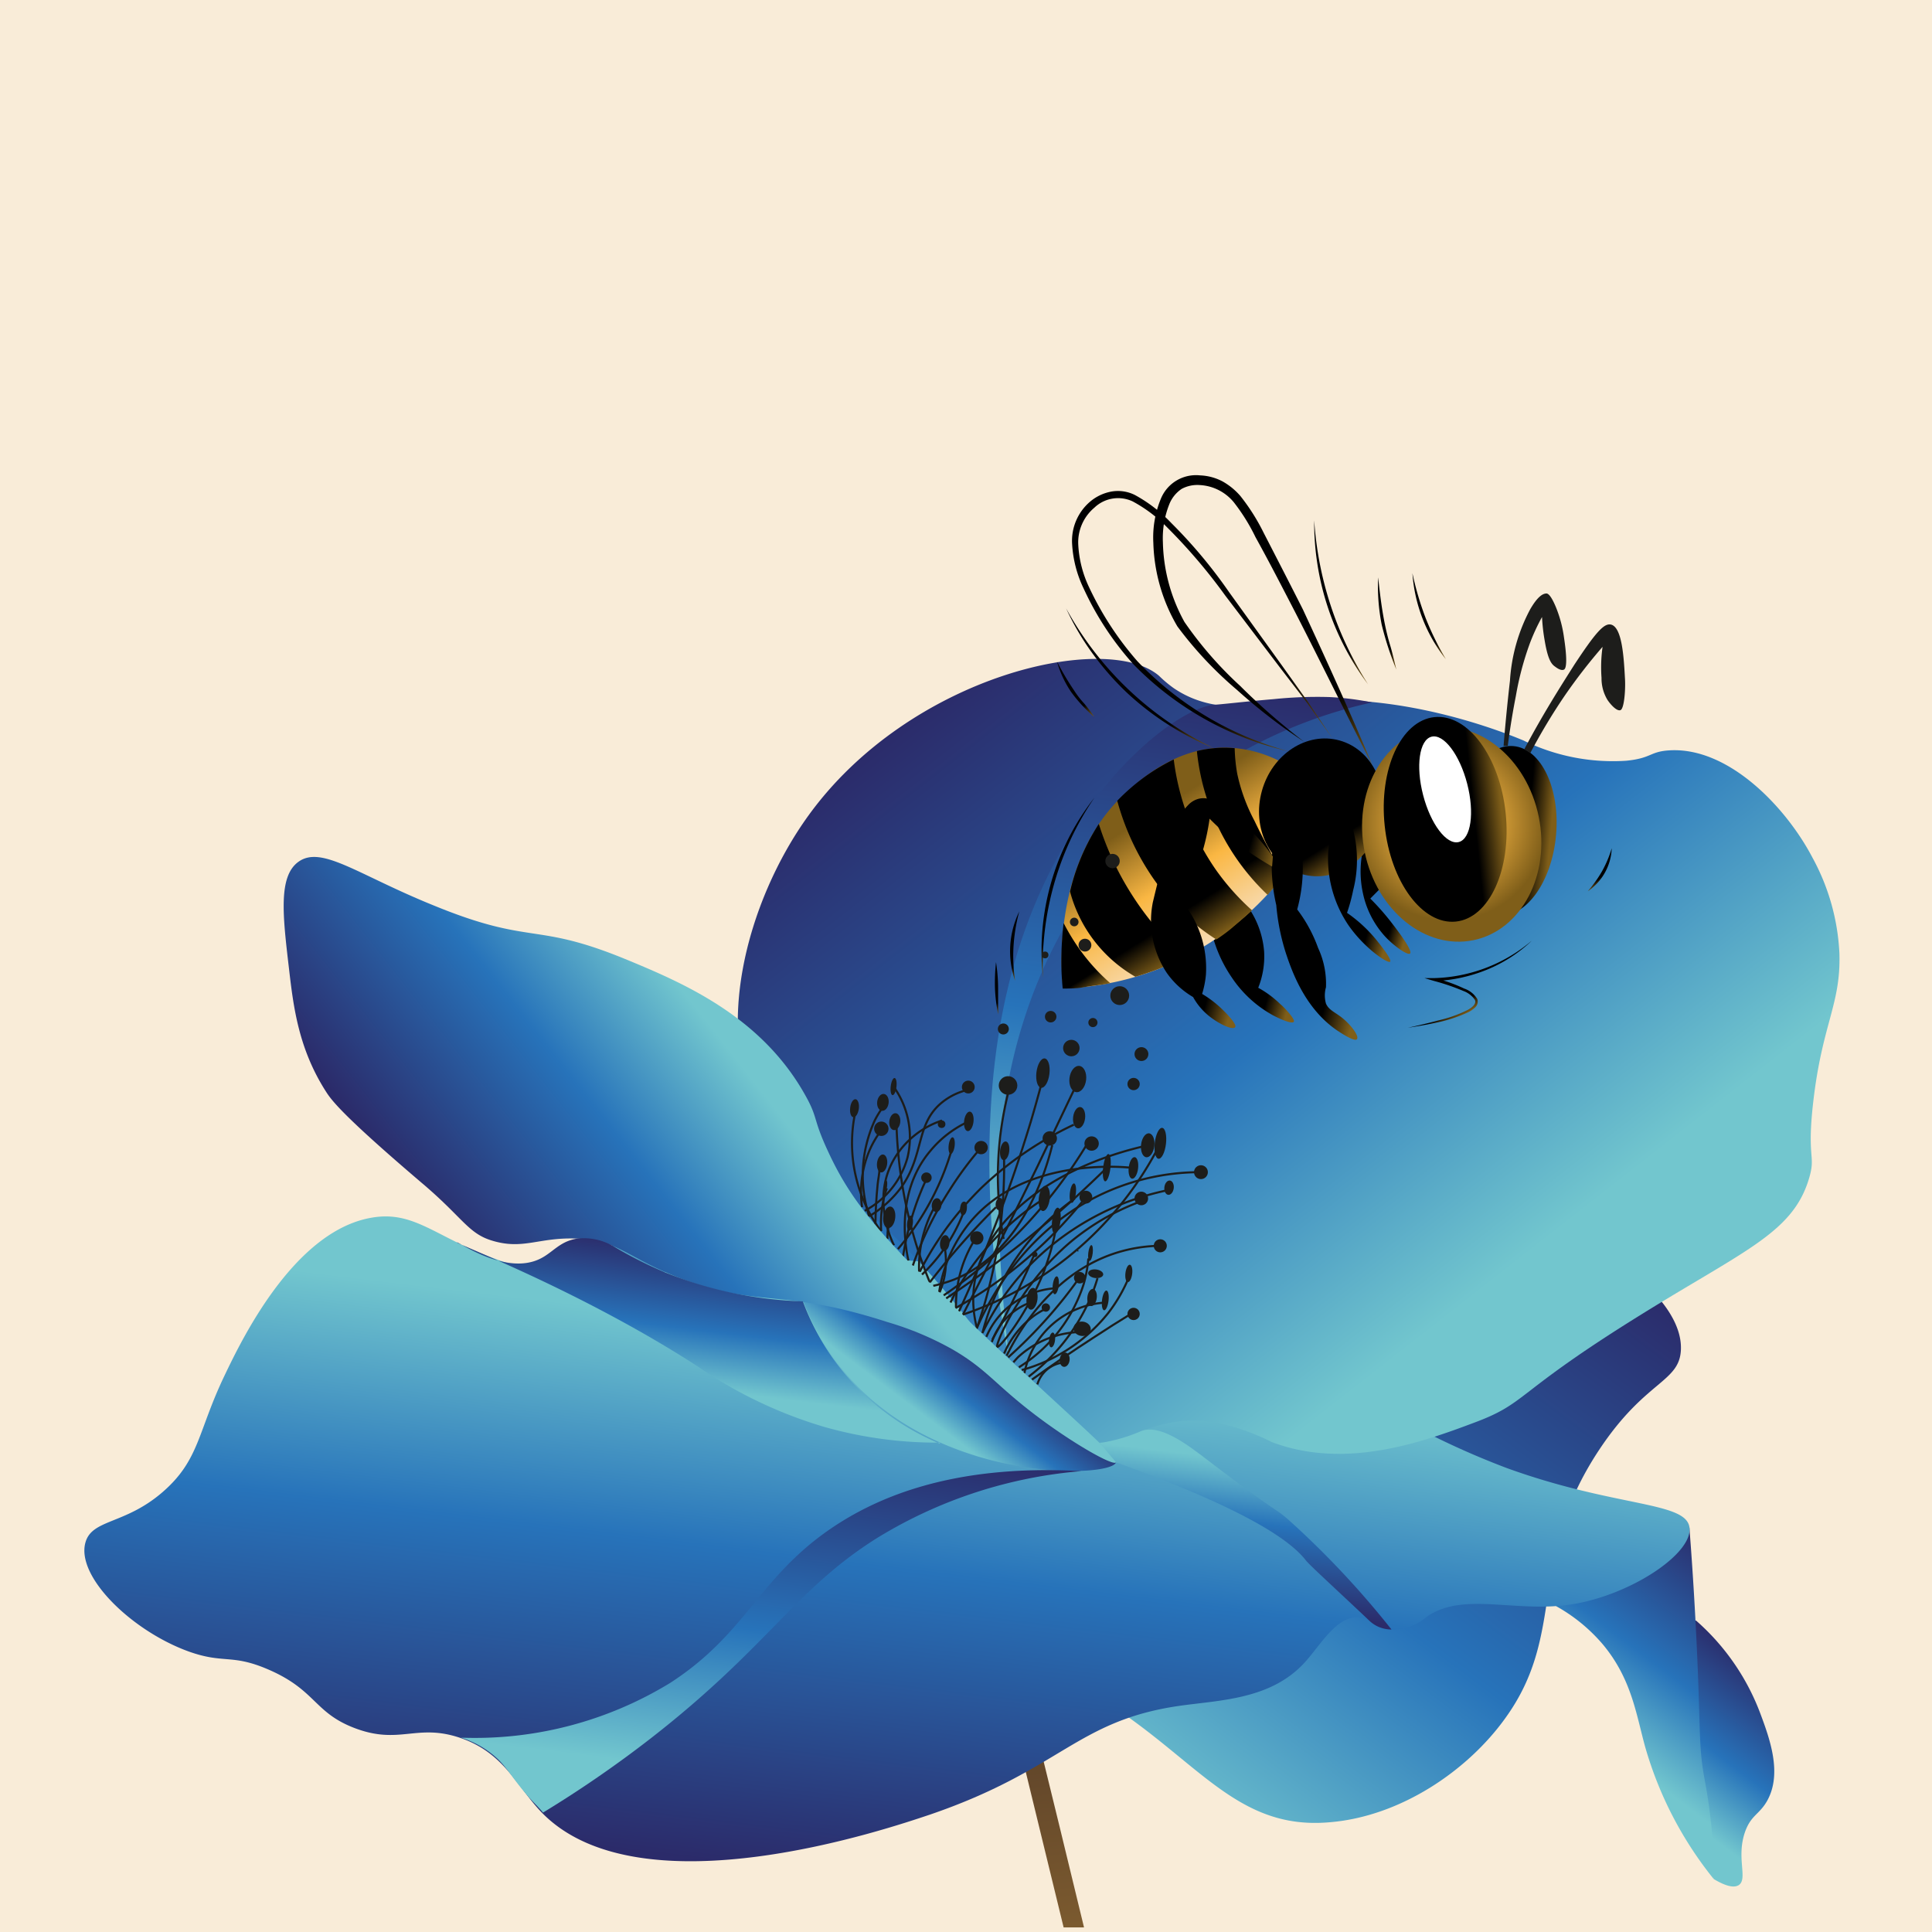 <svg id="Calque_1" data-name="Calque 1" xmlns="http://www.w3.org/2000/svg" xmlns:xlink="http://www.w3.org/1999/xlink" viewBox="0 0 147.73 147.73"><defs><style>.cls-1{fill:#f9ecd8;}.cls-2{fill:url(#Dégradé_sans_nom_41);}.cls-3{fill:url(#Dégradé_sans_nom_21);}.cls-4{fill:url(#Dégradé_sans_nom_21-2);}.cls-5{fill:url(#Dégradé_sans_nom_21-3);}.cls-6{fill:url(#Dégradé_sans_nom_21-4);}.cls-7{fill:url(#Dégradé_sans_nom_21-5);}.cls-8{fill:url(#Dégradé_sans_nom_21-6);}.cls-9{fill:url(#Dégradé_sans_nom_21-7);}.cls-10{fill:#1d1d1b;}.cls-11{fill:none;stroke:#1d1d1b;stroke-miterlimit:10;stroke-width:0.16px;}.cls-12{fill:url(#Dégradé_sans_nom_21-8);}.cls-13{fill:url(#Dégradé_sans_nom_21-9);}.cls-14{fill:url(#Dégradé_sans_nom_21-10);}.cls-15{fill:url(#Dégradé_sans_nom_21-11);}.cls-16{fill:url(#Dégradé_sans_nom_55);}.cls-17{fill:url(#Dégradé_sans_nom_55-2);}.cls-18{fill:url(#Dégradé_sans_nom_55-3);}.cls-19{fill:url(#Dégradé_sans_nom_29);}.cls-20{fill:url(#Dégradé_sans_nom_55-4);}.cls-21{fill:url(#Dégradé_sans_nom_55-5);}.cls-22{fill:url(#Dégradé_sans_nom_55-6);}.cls-23{fill:url(#Dégradé_sans_nom_55-7);}.cls-24{fill:url(#Dégradé_sans_nom_55-8);}.cls-25{fill:url(#Dégradé_sans_nom_80);}.cls-26{fill:url(#Dégradé_sans_nom_55-9);}.cls-27{fill:url(#Dégradé_sans_nom_55-10);}.cls-28{fill:url(#Dégradé_sans_nom_55-11);}.cls-29{fill:url(#Dégradé_sans_nom_55-12);}.cls-30{fill:url(#Dégradé_sans_nom_55-13);}.cls-31{fill:url(#Dégradé_sans_nom_55-14);}.cls-32{fill:url(#Dégradé_sans_nom_55-15);}.cls-33{fill:url(#Dégradé_sans_nom_55-16);}.cls-34{fill:url(#Dégradé_sans_nom_55-17);}.cls-35{fill:url(#Dégradé_sans_nom_55-18);}.cls-36{fill:url(#Dégradé_sans_nom_55-19);}.cls-37{fill:url(#Dégradé_sans_nom_55-20);}.cls-38{fill:url(#Dégradé_sans_nom_55-21);}.cls-39{fill:url(#Dégradé_sans_nom_55-22);}.cls-40{fill:url(#Dégradé_sans_nom_55-23);}.cls-41{fill:url(#Dégradé_sans_nom_55-24);}.cls-42{fill:#fff;}</style><linearGradient id="Dégradé_sans_nom_41" x1="61.18" y1="-124.17" x2="39.06" y2="-85.86" gradientTransform="matrix(-0.68, -0.08, -0.04, 0.32, 110.32, 177.09)" gradientUnits="userSpaceOnUse"><stop offset="0" stop-color="#5d4229"/><stop offset="1" stop-color="#7b5a2f"/></linearGradient><linearGradient id="Dégradé_sans_nom_21" x1="58.88" y1="142.12" x2="26.42" y2="85.89" gradientTransform="matrix(-0.99, -0.12, -0.12, 0.99, 140.36, -0.35)" gradientUnits="userSpaceOnUse"><stop offset="0.14" stop-color="#72c6ce"/><stop offset="0.5" stop-color="#2773ba"/><stop offset="1" stop-color="#2b2b6a"/></linearGradient><linearGradient id="Dégradé_sans_nom_21-2" x1="-2.03" y1="140.85" x2="-9.52" y2="127.87" xlink:href="#Dégradé_sans_nom_21"/><linearGradient id="Dégradé_sans_nom_21-3" x1="1.87" y1="138.6" x2="-8.34" y2="120.92" xlink:href="#Dégradé_sans_nom_21"/><linearGradient id="Dégradé_sans_nom_21-4" x1="58.11" y1="104.55" x2="58.11" y2="152.37" xlink:href="#Dégradé_sans_nom_21"/><linearGradient id="Dégradé_sans_nom_21-5" x1="6.28" y1="106.98" x2="56.91" y2="56.36" xlink:href="#Dégradé_sans_nom_21"/><linearGradient id="Dégradé_sans_nom_21-6" x1="41.72" y1="111.03" x2="41.72" y2="57.9" xlink:href="#Dégradé_sans_nom_21"/><linearGradient id="Dégradé_sans_nom_21-7" x1="56.7" y1="117.82" x2="52.65" y2="110.81" xlink:href="#Dégradé_sans_nom_21"/><linearGradient id="Dégradé_sans_nom_21-8" x1="67.82" y1="91.53" x2="89.15" y2="112.87" xlink:href="#Dégradé_sans_nom_21"/><linearGradient id="Dégradé_sans_nom_21-9" x1="30.96" y1="115.19" x2="30.96" y2="128.19" xlink:href="#Dégradé_sans_nom_21"/><linearGradient id="Dégradé_sans_nom_21-10" x1="74.28" y1="118.39" x2="74.28" y2="105.81" xlink:href="#Dégradé_sans_nom_21"/><linearGradient id="Dégradé_sans_nom_21-11" x1="66.32" y1="149.87" x2="66.32" y2="118.99" xlink:href="#Dégradé_sans_nom_21"/><linearGradient id="Dégradé_sans_nom_55" x1="-180.54" y1="87.19" x2="-173.61" y2="87.19" gradientTransform="matrix(0, -1.11, -0.81, 0, 185.3, -133.43)" gradientUnits="userSpaceOnUse"><stop offset="0" stop-color="#7f5e19"/><stop offset="0.23"/><stop offset="1"/></linearGradient><linearGradient id="Dégradé_sans_nom_55-2" x1="-193.73" y1="39.99" x2="-186.15" y2="39.99" gradientTransform="matrix(-0.96, -0.27, -0.27, 0.96, -76.36, -16.01)" xlink:href="#Dégradé_sans_nom_55"/><linearGradient id="Dégradé_sans_nom_55-3" x1="-200.92" y1="33.22" x2="-195.31" y2="33.22" gradientTransform="matrix(-0.96, -0.27, -0.27, 0.96, -76.36, -16.01)" xlink:href="#Dégradé_sans_nom_55"/><linearGradient id="Dégradé_sans_nom_29" x1="-186.19" y1="39.83" x2="-174.78" y2="29.4" gradientTransform="matrix(-0.96, -0.27, -0.27, 0.96, -76.36, -16.01)" gradientUnits="userSpaceOnUse"><stop offset="0" stop-color="#f7dcb4"/><stop offset="0.36" stop-color="#fab743"/><stop offset="0.7" stop-color="#7f5e19"/></linearGradient><linearGradient id="Dégradé_sans_nom_55-4" x1="-190.31" y1="34.01" x2="-181.33" y2="25.81" gradientTransform="matrix(-0.96, -0.27, -0.27, 0.96, -76.36, -16.01)" xlink:href="#Dégradé_sans_nom_55"/><linearGradient id="Dégradé_sans_nom_55-5" x1="-187.32" y1="38.45" x2="-177.4" y2="29.39" gradientTransform="matrix(-0.96, -0.27, -0.27, 0.96, -76.36, -16.01)" xlink:href="#Dégradé_sans_nom_55"/><linearGradient id="Dégradé_sans_nom_55-6" x1="-182.62" y1="43.48" x2="-173.67" y2="35.3" gradientTransform="matrix(-0.96, -0.27, -0.27, 0.96, -76.36, -16.01)" xlink:href="#Dégradé_sans_nom_55"/><linearGradient id="Dégradé_sans_nom_55-7" x1="-178.32" y1="46.16" x2="-174.06" y2="42.27" gradientTransform="matrix(-0.96, -0.27, -0.27, 0.96, -76.36, -16.01)" xlink:href="#Dégradé_sans_nom_55"/><linearGradient id="Dégradé_sans_nom_55-8" x1="-195.04" y1="31.06" x2="-187.69" y2="24.34" gradientTransform="matrix(0, -1, -1, 0, 128.38, -129.63)" xlink:href="#Dégradé_sans_nom_55"/><radialGradient id="Dégradé_sans_nom_80" cx="-201.55" cy="27.03" r="7.56" gradientTransform="matrix(-0.89, -0.45, -0.45, 0.89, -56.6, -51.83)" gradientUnits="userSpaceOnUse"><stop offset="0" stop-color="#f4bc5d"/><stop offset="0.42" stop-color="#e5a93d"/><stop offset="0.99" stop-color="#7f5e19"/></radialGradient><linearGradient id="Dégradé_sans_nom_55-9" x1="-137.47" y1="74.11" x2="-130.55" y2="74.11" gradientTransform="matrix(-1.34, 0, 0, 0.98, -69.67, -9.81)" xlink:href="#Dégradé_sans_nom_55"/><linearGradient id="Dégradé_sans_nom_55-10" x1="-198.77" y1="36.15" x2="-188.4" y2="36.15" gradientTransform="matrix(-0.96, -0.27, -0.27, 0.96, -76.36, -16.01)" xlink:href="#Dégradé_sans_nom_55"/><linearGradient id="Dégradé_sans_nom_55-11" x1="-189.56" y1="37.54" x2="-180.8" y2="37.54" gradientTransform="matrix(-0.96, -0.27, -0.27, 0.96, -76.36, -16.01)" xlink:href="#Dégradé_sans_nom_55"/><linearGradient id="Dégradé_sans_nom_55-12" x1="-199.62" y1="32.6" x2="-192.64" y2="32.6" gradientTransform="matrix(-0.96, -0.27, -0.27, 0.96, -76.36, -16.01)" xlink:href="#Dégradé_sans_nom_55"/><linearGradient id="Dégradé_sans_nom_55-13" x1="97.26" y1="59.22" x2="83.84" y2="37.83" gradientTransform="matrix(1, 0, 0, 1, 0, 0)" xlink:href="#Dégradé_sans_nom_55"/><linearGradient id="Dégradé_sans_nom_55-14" x1="102.74" y1="59.8" x2="88.66" y2="37.35" gradientTransform="matrix(1, 0, 0, 1, 0, 0)" xlink:href="#Dégradé_sans_nom_55"/><linearGradient id="Dégradé_sans_nom_55-15" x1="105.59" y1="51.51" x2="98.75" y2="40.6" gradientTransform="matrix(1, 0, 0, 1, 0, 0)" xlink:href="#Dégradé_sans_nom_55"/><linearGradient id="Dégradé_sans_nom_55-16" x1="107.54" y1="50.54" x2="103.93" y2="44.78" gradientTransform="matrix(1, 0, 0, 1, 0, 0)" xlink:href="#Dégradé_sans_nom_55"/><linearGradient id="Dégradé_sans_nom_55-17" x1="110.76" y1="50.08" x2="107.05" y2="44.16" gradientTransform="matrix(1, 0, 0, 1, 0, 0)" xlink:href="#Dégradé_sans_nom_55"/><linearGradient id="Dégradé_sans_nom_55-18" x1="90.81" y1="58.36" x2="82.75" y2="45.5" gradientTransform="matrix(1, 0, 0, 1, 0, 0)" xlink:href="#Dégradé_sans_nom_55"/><linearGradient id="Dégradé_sans_nom_55-19" x1="83.15" y1="54.97" x2="80.41" y2="50.6" gradientTransform="matrix(1, 0, 0, 1, 0, 0)" xlink:href="#Dégradé_sans_nom_55"/><linearGradient id="Dégradé_sans_nom_55-20" x1="83.96" y1="72.02" x2="78.78" y2="63.77" gradientTransform="matrix(1, 0, 0, 1, 0, 0)" xlink:href="#Dégradé_sans_nom_55"/><linearGradient id="Dégradé_sans_nom_55-21" x1="78.63" y1="74.22" x2="76.25" y2="70.43" gradientTransform="matrix(1, 0, 0, 1, 0, 0)" xlink:href="#Dégradé_sans_nom_55"/><linearGradient id="Dégradé_sans_nom_55-22" x1="76.87" y1="77.1" x2="74.97" y2="74.08" gradientTransform="matrix(1, 0, 0, 1, 0, 0)" xlink:href="#Dégradé_sans_nom_55"/><linearGradient id="Dégradé_sans_nom_55-23" x1="112.99" y1="76.77" x2="110.83" y2="73.32" gradientTransform="matrix(1, 0, 0, 1, 0, 0)" xlink:href="#Dégradé_sans_nom_55"/><linearGradient id="Dégradé_sans_nom_55-24" x1="122.54" y1="67.37" x2="121.47" y2="65.66" gradientTransform="matrix(1, 0, 0, 1, 0, 0)" xlink:href="#Dégradé_sans_nom_55"/></defs><rect class="cls-1" width="147.73" height="147.73"/><path class="cls-2" d="M81,147.38q-1.81-7.47-3.64-14.95l1.47-.36q1.88,7.65,3.73,15.31Z" transform="translate(0.33)"/><path class="cls-3" d="M49.64,121.87c-.94-4.06,16.79-11.37,15.76-13.81-.22-.54-1.24-.48-1.54-.59a72,72,0,0,1-19.21-11.2c15.5-9,29-10.59,36.76-10.79,22.79-.6,47.1,10,46.79,17.72-.1,2.52-2.71,2.32-6.25,7.66-5.57,8.4-2.42,13.9-7.15,20.48-2.85,4-8,7.56-13.48,8-9.06.79-11.38-8.21-24.38-12.73C62.21,121.52,50.39,125.16,49.64,121.87Z" transform="translate(0.33)"/><path class="cls-4" d="M129.35,123.91a17.7,17.7,0,0,1,4.88,7c.75,2,1.74,4.67.57,6.78-.59,1.05-1.22,1.09-1.68,2.34-.72,2,.22,3.62-.49,4.11-.28.18-.8.21-1.92-.46l-4.39-19.17Z" transform="translate(0.33)"/><path class="cls-5" d="M118.65,122.81a12.91,12.91,0,0,1,3.59,2.94c2.19,2.63,2.54,5.34,3.22,7.8a28.62,28.62,0,0,0,5.25,10.13c0-.55,0-1.4-.05-2.44A41.86,41.86,0,0,0,130,136c-.47-2.62-.27-3.5-.6-10.37-.1-2.09-.26-5.11-.55-8.82Z" transform="translate(0.33)"/><path class="cls-6" d="M103.9,106.81a62.08,62.08,0,0,0,11,5.45c8.29,3,13.63,2.54,13.95,4.5s-4.27,5.07-8.72,5.87-8.5-1-11.37,1a4.19,4.19,0,0,1-2.72,1c-1.21-.09-1.56-.86-2.48-.95-1.66-.16-2.92,2.11-4.09,3.4-2.62,2.91-6.56,2.91-9.71,3.37-7.79,1.15-9,4.89-19,8.31-3,1-22.08,7.56-29.63-.13-1.9-1.94-2.86-4.57-6.23-5.73s-4.66.56-8.13-.77c-3.11-1.19-2.93-2.9-6.6-4.48-2.81-1.21-3.39-.4-6.1-1.38-4.34-1.58-8.58-5.71-7.87-8.31.49-1.81,3-1.37,5.87-3.84s2.69-4.6,4.77-8.94c1.25-2.61,5.25-11,11.19-12.06,3.24-.59,4.86,1.4,9.15,3,7.32,2.82,12.79,1,20.1.27C76.4,94.63,95.38,102.06,103.9,106.81Z" transform="translate(0.33)"/><path class="cls-7" d="M84.12,110.28c2.43-.36,4.35-2.08,8.24-1.56a16.82,16.82,0,0,1,4.52,1.53c5.64,2.17,11.61,0,15.5-1.46,4-1.49,3-2.11,11.72-7.61S136.72,94.42,138,90.1c.54-1.81-.19-1.42.32-5.85.69-6,2.12-7.44,2-11.35a16.87,16.87,0,0,0-2.06-7.32c-2-3.83-6.43-8.52-11-8.2-1.45.1-1.31.6-3.24.79a15.56,15.56,0,0,1-7.86-1.55c-1.46-.61-9-3.64-16.74-3-3.11.27-6.81,1.18-10-1a9.27,9.27,0,0,1-1.12-.94c-4-3.45-19.06-.06-26.82,10.69-4.71,6.52-7.56,16.91-3.33,23.71,1.44,2.33,2.32,2,6.65,5.56C76.58,101.36,78.29,111.14,84.12,110.28Z" transform="translate(0.33)"/><path class="cls-8" d="M104.58,53.71A36.77,36.77,0,0,0,86.27,63.87c-8.47,8.81-9.74,19.51-10,22.44-.79,7.6.59,17.48.54,17.48v0c-.16-.75-3.18-15-.13-28C79.9,61.79,89,54.35,92.45,53.89c.39,0,2.53-.26,4.6-.43a32.45,32.45,0,0,1,4.27-.16A21.92,21.92,0,0,1,104.58,53.71Z" transform="translate(0.33)"/><path class="cls-9" d="M85,111.82c.15-.53-2.1-.9-6-4s-4.33-4.86-6.89-6.48c-2-1.29-5.43-2.61-11.06-1.95a18.65,18.65,0,0,0,3.7,6.1C72,113.47,84.67,113,85,111.82Z" transform="translate(0.33)"/><ellipse class="cls-10" cx="82.08" cy="82.52" rx="1.01" ry="0.64" transform="translate(-9.37 154.08) rotate(-83.1)"/><ellipse class="cls-10" cx="79.42" cy="82.07" rx="1.13" ry="0.5" transform="translate(-11.27 151.04) rotate(-83.1)"/><circle class="cls-10" cx="77.08" cy="83" r="0.71"/><circle class="cls-10" cx="74.04" cy="83.12" r="0.49"/><ellipse class="cls-10" cx="73.75" cy="85.75" rx="0.75" ry="0.36" transform="translate(-19.91 148.66) rotate(-83.1)"/><ellipse class="cls-10" cx="76.5" cy="88.01" rx="0.72" ry="0.35" transform="translate(-19.74 153.37) rotate(-83.1)"/><circle class="cls-10" cx="80.27" cy="87.05" r="0.55"/><ellipse class="cls-10" cx="82.18" cy="85.47" rx="0.82" ry="0.46" transform="translate(-12.21 156.78) rotate(-83.1)"/><circle class="cls-10" cx="83.47" cy="87.44" r="0.55"/><ellipse class="cls-10" cx="81.71" cy="91.24" rx="0.75" ry="0.23" transform="translate(-18.36 161.39) rotate(-83.1)"/><ellipse class="cls-10" cx="79.52" cy="91.65" rx="0.97" ry="0.42" transform="translate(-20.69 159.57) rotate(-83.1)"/><ellipse class="cls-10" cx="80.45" cy="93.35" rx="1" ry="0.32" transform="translate(-21.57 161.99) rotate(-83.1)"/><circle class="cls-10" cx="83.03" cy="91.54" r="0.49"/><ellipse class="cls-10" cx="84.3" cy="89.29" rx="1.05" ry="0.28" transform="translate(-14.14 162.25) rotate(-83.1)"/><ellipse class="cls-10" cx="86.34" cy="89.31" rx="0.83" ry="0.36" transform="translate(-12.37 164.29) rotate(-83.1)"/><ellipse class="cls-10" cx="88.4" cy="87.42" rx="1.19" ry="0.43" transform="translate(-8.68 164.68) rotate(-83.1)"/><ellipse class="cls-10" cx="87.43" cy="87.58" rx="0.92" ry="0.51" transform="translate(-9.69 163.85) rotate(-83.1)"/><circle class="cls-10" cx="91.83" cy="89.63" r="0.53"/><ellipse class="cls-10" cx="89.06" cy="90.82" rx="0.55" ry="0.36" transform="translate(-11.47 168.32) rotate(-83.1)"/><circle class="cls-10" cx="87.27" cy="91.64" r="0.52"/><circle class="cls-10" cx="88.72" cy="95.26" r="0.5"/><circle class="cls-10" cx="86.68" cy="100.47" r="0.47"/><ellipse class="cls-10" cx="85.98" cy="97.38" rx="0.67" ry="0.26" transform="translate(-20.69 171.03) rotate(-83.1)"/><ellipse class="cls-10" cx="68" cy="83.09" rx="0.66" ry="0.22" transform="translate(-22.33 140.61) rotate(-83.1)"/><ellipse class="cls-10" cx="67.19" cy="84.3" rx="0.65" ry="0.44" transform="translate(-24.25 140.87) rotate(-83.1)"/><path class="cls-10" d="M64.68,84.7c-.05.38.06.71.24.73s.37-.27.42-.65-.07-.71-.25-.73S64.72,84.32,64.68,84.7Z" transform="translate(0.33)"/><circle class="cls-10" cx="67.39" cy="86.31" r="0.55"/><ellipse class="cls-10" cx="68.1" cy="85.77" rx="0.65" ry="0.42" transform="translate(-24.91 143.07) rotate(-83.1)"/><circle class="cls-10" cx="70.84" cy="90.05" r="0.4"/><ellipse class="cls-10" cx="72.44" cy="87.6" rx="0.64" ry="0.23" transform="translate(-22.9 148.99) rotate(-83.1)"/><circle class="cls-10" cx="72" cy="85.96" r="0.29"/><circle class="cls-10" cx="75.02" cy="87.75" r="0.51"/><ellipse class="cls-10" cx="67.12" cy="88.96" rx="0.69" ry="0.39" transform="translate(-28.93 144.91) rotate(-83.1)"/><ellipse class="cls-10" cx="67.4" cy="90.71" rx="0.44" ry="0.1" transform="translate(-30.42 146.72) rotate(-83.1)"/><ellipse class="cls-10" cx="69.25" cy="93.53" rx="0.58" ry="0.22" transform="translate(-31.59 151.04) rotate(-83.1)"/><ellipse class="cls-10" cx="67.67" cy="93.09" rx="0.83" ry="0.46" transform="translate(-32.55 149.08) rotate(-83.1)"/><circle class="cls-10" cx="74.69" cy="94.66" r="0.51"/><ellipse class="cls-10" cx="76.08" cy="92.07" rx="0.47" ry="0.28" transform="translate(-24.13 156.53) rotate(-83.1)"/><path class="cls-10" d="M73.08,92.38c0,.28.06.53.2.55s.29-.2.32-.49,0-.54-.19-.56S73.12,92.09,73.08,92.38Z" transform="translate(0.33)"/><ellipse class="cls-10" cx="71.29" cy="92.16" rx="0.53" ry="0.37" transform="translate(-28.44 151.85) rotate(-83.1)"/><ellipse class="cls-10" cx="71.9" cy="95.06" rx="0.61" ry="0.36" transform="translate(-30.77 155.01) rotate(-83.1)"/><circle class="cls-10" cx="79.12" cy="95.92" r="0.21"/><circle class="cls-10" cx="79.97" cy="99.98" r="0.32"/><ellipse class="cls-10" cx="83.06" cy="95.82" rx="0.61" ry="0.17" transform="translate(-21.72 166.76) rotate(-83.1)"/><circle class="cls-10" cx="82.42" cy="95.65" r="0.05"/><ellipse class="cls-10" cx="83.46" cy="97.4" rx="0.33" ry="0.58" transform="translate(-22.94 168.55) rotate(-83.1)"/><circle class="cls-10" cx="82.56" cy="97.7" r="0.44"/><ellipse class="cls-10" cx="84.19" cy="99.44" rx="0.76" ry="0.25" transform="translate(-24.32 171.07) rotate(-83.1)"/><ellipse class="cls-10" cx="83.18" cy="99.22" rx="0.66" ry="0.36" transform="translate(-24.99 169.87) rotate(-83.1)"/><ellipse class="cls-10" cx="80.4" cy="98.29" rx="0.69" ry="0.23" transform="translate(-26.51 166.29) rotate(-83.1)"/><ellipse class="cls-10" cx="78.59" cy="99.32" rx="0.84" ry="0.42" transform="translate(-29.13 165.4) rotate(-83.1)"/><ellipse class="cls-10" cx="81.09" cy="103.98" rx="0.55" ry="0.38" transform="translate(-31.56 171.98) rotate(-83.1)"/><ellipse class="cls-10" cx="80.12" cy="102.46" rx="0.57" ry="0.23" transform="translate(-30.9 169.69) rotate(-83.1)"/><ellipse class="cls-10" cx="82.42" cy="101.61" rx="0.55" ry="0.66" transform="translate(-28.03 171.22) rotate(-83.1)"/><path class="cls-10" d="M79.09,101.87l0,.46,0-.46.06-.47Z" transform="translate(0.33)"/><path class="cls-11" d="M82,82.9c-1,2.09-2,4.18-3,6.29Q76.15,95,73.3,100.52" transform="translate(0.33)"/><path class="cls-11" d="M79.37,82.63c-.27,1-.56,2.06-.87,3.1A113.52,113.52,0,0,1,73,100.27" transform="translate(0.33)"/><path class="cls-11" d="M76.81,83.36a27.46,27.46,0,0,0-.59,3,26.39,26.39,0,0,0,.19,8.37" transform="translate(0.33)"/><path class="cls-11" d="M76.44,88.34a37.47,37.47,0,0,1-.51,7.09,38,38,0,0,1-1.56,6.11" transform="translate(0.33)"/><path class="cls-11" d="M71.88,95.24A6.19,6.19,0,0,1,72,96.47a6,6,0,0,1-.48,2.34" transform="translate(0.33)"/><path class="cls-11" d="M71.16,92.24a8.79,8.79,0,0,0-.61,1.3,9.66,9.66,0,0,0-.6,3.7" transform="translate(0.33)"/><path class="cls-11" d="M67.74,93.51a1.79,1.79,0,0,0-.2.87,1.25,1.25,0,0,0,0,.36" transform="translate(0.33)"/><path class="cls-11" d="M66.92,89.35c0,.39-.1.79-.14,1.2-.11,1.08-.16,2.1-.17,3.06" transform="translate(0.33)"/><path class="cls-11" d="M70.46,90.27c-.23.48-.44,1-.65,1.56a22.87,22.87,0,0,0-1.09,4.24" transform="translate(0.33)"/><path class="cls-11" d="M66.93,86.6a7.49,7.49,0,0,0-.81,1.45,8.22,8.22,0,0,0-.53,4.26" transform="translate(0.33)"/><path class="cls-11" d="M67.16,84.69a7.12,7.12,0,0,0-.61,1A10.14,10.14,0,0,0,66.13,93" transform="translate(0.33)"/><path class="cls-11" d="M82.89,96.23a9.76,9.76,0,0,1-.37,2,11.7,11.7,0,0,1-4.94,6.32" transform="translate(0.33)"/><path class="cls-11" d="M83.59,97.74a13.82,13.82,0,0,1-.72,1.91,15.06,15.06,0,0,1-4.54,5.61" transform="translate(0.33)"/><path class="cls-11" d="M81.22,104.17a2.35,2.35,0,0,0-1.64.69,2.41,2.41,0,0,0-.59,1" transform="translate(0.33)"/><path class="cls-11" d="M84.26,99.6A6.69,6.69,0,0,0,78,105" transform="translate(0.33)"/><path class="cls-11" d="M86.17,100.45c-.93.57-1.87,1.16-2.81,1.78q-2.52,1.63-4.78,3.26" transform="translate(0.33)"/><path class="cls-11" d="M82.44,101.85a7.32,7.32,0,0,0-4.9,1.9c-.14.14-.26.28-.38.42" transform="translate(0.33)"/><path class="cls-11" d="M86,97.64a11.83,11.83,0,0,1-1.59,2.76,12.83,12.83,0,0,1-6.61,4.36" transform="translate(0.33)"/><path class="cls-11" d="M82.09,97.86c-.33.47-.69.94-1.06,1.41a36.83,36.83,0,0,1-4.27,4.52" transform="translate(0.33)"/><path class="cls-11" d="M79.56,100.11a6,6,0,0,0-.81.49,7,7,0,0,0-2.3,2.9" transform="translate(0.33)"/><path class="cls-11" d="M80.32,98.51a6.28,6.28,0,0,0-3.7,1.56,6.12,6.12,0,0,0-1.53,2.15" transform="translate(0.33)"/><path class="cls-11" d="M78.69,99.52a4.87,4.87,0,0,0-3.18,3.1" transform="translate(0.33)"/><path class="cls-11" d="M88.38,95.26a11.65,11.65,0,0,0-2.92.41c-5.41,1.48-8.09,6.53-8.82,8" transform="translate(0.33)"/><path class="cls-11" d="M86.81,91.9a18.19,18.19,0,0,0-5.2,3c-4,3.34-5.87,8-5.69,8.09s2.17-2.35,3.47-5.51a19,19,0,0,0,1-3.43" transform="translate(0.33)"/><path class="cls-11" d="M82.7,91.54A32.85,32.85,0,0,1,72.77,100a9.5,9.5,0,0,1,1.42-5.18" transform="translate(0.33)"/><path class="cls-11" d="M81.86,91.64a18.12,18.12,0,0,0-7.07,10.29A19.55,19.55,0,0,1,78.16,97,20.76,20.76,0,0,1,89,91" transform="translate(0.33)"/><path class="cls-11" d="M78.73,96c-.37.85-.76,1.71-1.18,2.59-.65,1.35-1.31,2.63-2,3.84" transform="translate(0.33)"/><path class="cls-11" d="M88.4,87.42a26.41,26.41,0,0,1-15.1,13.1" transform="translate(0.33)"/><path class="cls-11" d="M87.43,87.58C80.29,89.18,75,93.17,74.19,98.06a8.51,8.51,0,0,0,.18,3.48c.74-1.7,3.71-8,10.64-10.7a17.73,17.73,0,0,1,6.49-1.21" transform="translate(0.33)"/><path class="cls-11" d="M84.3,89.29a83.36,83.36,0,0,1-7.53,6.58c-1.62,1.25-3.21,2.39-4.75,3.41" transform="translate(0.33)"/><path class="cls-11" d="M86.34,89.31c-.48-.06-8.75-1-12.86,4.62a11,11,0,0,0-2,4.88" transform="translate(0.33)"/><path class="cls-11" d="M79.52,91.65a19.72,19.72,0,0,0-5.8,5.58,18.08,18.08,0,0,0-1.37,2.37" transform="translate(0.33)"/><path class="cls-11" d="M82.83,87.42a37.36,37.36,0,0,1-11,11.63" transform="translate(0.33)"/><path class="cls-11" d="M81.78,86a26.59,26.59,0,0,0-7.07,4.83c-.8.79-1.43,1.52-1.58,1.7A24.81,24.81,0,0,0,70,97.24" transform="translate(0.33)"/><path class="cls-11" d="M73.35,92.7a13.13,13.13,0,0,1-3.18,4.76" transform="translate(0.33)"/><path class="cls-11" d="M75.83,92.31c-.3.29-.59.59-.88.89a57.68,57.68,0,0,0-4.18,4.85" transform="translate(0.33)"/><path class="cls-11" d="M80.13,87.56c-.49,2-2.29,8.17-7.48,10.27a11.06,11.06,0,0,1-1.62.49" transform="translate(0.33)"/><path class="cls-11" d="M74.69,87.75A26.69,26.69,0,0,0,72.28,91a27.14,27.14,0,0,0-2.81,5.77" transform="translate(0.33)"/><path class="cls-11" d="M73.75,85.75A8.18,8.18,0,0,0,70.81,88C68,91.31,69,95.76,69.13,96.39" transform="translate(0.33)"/><path class="cls-11" d="M72.45,87.88A20.42,20.42,0,0,1,71.26,91a20.83,20.83,0,0,1-2.93,4.51" transform="translate(0.33)"/><path class="cls-11" d="M67.48,90.86a7.56,7.56,0,0,0-.35,1.42,8.72,8.72,0,0,0-.08,1.85" transform="translate(0.33)"/><path class="cls-11" d="M71.7,85.68a6.67,6.67,0,0,0-3.53,2.73c-2,3.12-.25,6.6-.14,6.81" transform="translate(0.33)"/><path class="cls-11" d="M73.66,83.34a4.87,4.87,0,0,0-2.14,1.11c-1.8,1.64-1.21,3.84-2.88,6.26A8.35,8.35,0,0,1,66.13,93" transform="translate(0.33)"/><path class="cls-11" d="M68.22,86a34.85,34.85,0,0,0,.35,4,34,34,0,0,0,2.2,8.06" transform="translate(0.33)"/><path class="cls-11" d="M68,83.09a6.64,6.64,0,0,1,1.06,5.43,6.57,6.57,0,0,1-3.27,4.06" transform="translate(0.33)"/><path class="cls-11" d="M65.08,85a11.28,11.28,0,0,0,.08,5.16,11.46,11.46,0,0,0,1.89,4" transform="translate(0.33)"/><path class="cls-12" d="M85,111.82c.22-.27-2.26-2.42-8-7.75-9.45-8.84-12-11.68-14-16-1.22-2.61-.74-2.55-1.81-4.42-3.39-6-9.38-8.53-13.72-10.32-7-2.87-7.12-1-14.7-4.12C27,66.87,24.27,64.63,22.5,65.89,20.94,67,21.29,70,21.76,74c.34,2.94.72,6.16,2.83,9.46.4.63,1.19,1.76,7.34,7,3.11,2.63,3.52,3.83,5.32,4.39,2.44.76,3.61-.27,6.56-.14,3.24.14,3.78,1.47,8,3.08,6,2.25,7.61.68,15.74,3.31a23.49,23.49,0,0,1,5,2.11c2.55,1.49,3.16,2.58,6.08,4.83S84.78,112.12,85,111.82Z" transform="translate(0.33)"/><path class="cls-13" d="M106.07,124.6a2.6,2.6,0,0,1-.93-.18,2.41,2.41,0,0,1-.79-.52c-3-2.83-4.56-4.24-4.83-4.59-1.25-1.61-4.82-4-14.51-7.49l-1.26-1.5c.23,0,.59-.08,1-.17a12.47,12.47,0,0,0,2.2-.73c1.44-.54,3.55,1.08,4.76,2,6.54,5,5.18,3.6,6.86,5.13A68.39,68.39,0,0,1,106.07,124.6Z" transform="translate(0.33)"/><path class="cls-14" d="M71.54,110.31a31.62,31.62,0,0,1-8.87-1.21A34.09,34.09,0,0,1,53,104.47C44.09,98.71,34.54,95.1,34.61,95s3.68,2.55,6.34,1.26c1-.48,1.51-1.35,2.86-1.55a4.45,4.45,0,0,1,2.7.55,31.27,31.27,0,0,0,3.93,2,30.75,30.75,0,0,0,10.62,2.25,18.86,18.86,0,0,0,10.48,10.88Z" transform="translate(0.33)"/><path class="cls-15" d="M41.19,138.6a88.18,88.18,0,0,0,8.23-5.67c9-7,11-11.35,17.29-15.31a35.35,35.35,0,0,1,15.65-5.13c-10.1-.57-16,2.14-19.54,4.66-5.24,3.75-6.17,7.82-11.9,11.53a28.61,28.61,0,0,1-16,4.19,7.21,7.21,0,0,1,2.83,1.65c.73.71,1,1.32,2.34,2.89C40.57,137.93,41,138.34,41.19,138.6Z" transform="translate(0.33)"/><ellipse class="cls-16" cx="114.82" cy="63.53" rx="6.5" ry="3.85" transform="translate(41.51 172.14) rotate(-84.82)"/><path class="cls-17" d="M95.88,75.53a6.46,6.46,0,0,0,.45-2.78,6.85,6.85,0,0,0-2.06-4.37l-1.8,3.46a10.45,10.45,0,0,0,1.4,2.92A9,9,0,0,0,97,77.63c.51.27,1.46.7,1.6.5s-.85-1.22-1-1.32A7.75,7.75,0,0,0,95.88,75.53Z" transform="translate(0.33)"/><path class="cls-18" d="M107.49,72.91c-.16.16-1.15-.5-1.88-1.27a7.06,7.06,0,0,1-1.73-3.37,7.76,7.76,0,0,1,.06-3.51L106,67.14l-1.55,1.57a18.78,18.78,0,0,1,1.63,1.85C106.3,70.84,107.73,72.68,107.49,72.91Z" transform="translate(0.33)"/><path class="cls-19" d="M97.46,58.17a9.37,9.37,0,0,0-3.9-1c-3.85-.1-6.58,2.35-7.76,3.41-5.71,5.14-5,13.77-4.83,15A22.12,22.12,0,0,0,88.49,74a22.53,22.53,0,0,0,9.36-7.1Z" transform="translate(0.33)"/><path class="cls-20" d="M97.85,66.93c-1-1.64-1.73-3.07-2.26-4.17a13.72,13.72,0,0,1-1.32-3.62,12.83,12.83,0,0,1-.19-1.93,8.27,8.27,0,0,0-1.57,0,8.63,8.63,0,0,0-1.32.22,17.61,17.61,0,0,0,5.41,11Z" transform="translate(0.33)"/><path class="cls-21" d="M95.41,69.61a18.38,18.38,0,0,1-2.76-3.09,18.8,18.8,0,0,1-3.23-8.45A14.91,14.91,0,0,0,87,59.55a15.86,15.86,0,0,0-1.9,1.68A19.47,19.47,0,0,0,87.74,67a18,18,0,0,0,1.84,2.3,16.69,16.69,0,0,0,3.1,2.54c.36-.24.72-.5,1.08-.79C94.37,70.53,94.92,70.06,95.41,69.61Z" transform="translate(0.33)"/><path class="cls-22" d="M83.69,63a22.67,22.67,0,0,0,2.5,5.37,23.07,23.07,0,0,0,4.08,4.82c-.53.27-1.13.55-1.78.81s-1.39.51-2,.69a10.65,10.65,0,0,1-5-6.52A15.51,15.51,0,0,1,82.16,66,16.48,16.48,0,0,1,83.69,63Z" transform="translate(0.33)"/><path class="cls-23" d="M84.57,75.18a14.91,14.91,0,0,1-2-2.12A16.27,16.27,0,0,1,81,70.58c-.09.73-.15,1.54-.17,2.43a20.83,20.83,0,0,0,.1,2.58c.52,0,1.08,0,1.67-.11S84,75.3,84.57,75.18Z" transform="translate(0.33)"/><ellipse class="cls-24" cx="100.68" cy="61.74" rx="5.31" ry="4.69" transform="translate(14.65 142.3) rotate(-74.53)"/><ellipse class="cls-25" cx="110.67" cy="63.81" rx="6.79" ry="8.26" transform="translate(-10.2 23.44) rotate(-11.55)"/><ellipse class="cls-26" cx="110.17" cy="62.65" rx="4.65" ry="7.86" transform="translate(-5.62 11.88) rotate(-6.01)"/><path class="cls-27" d="M98.86,69.54a12,12,0,0,0,.42-3.63c-.08-2-.69-4.42-1.26-4.41s-1.11,2.64-1.11,4.76a13.73,13.73,0,0,0,.35,2.95A16.61,16.61,0,0,0,98,72.9c.44,1.32,1.43,4.2,3.91,5.89.17.11,1.31.89,1.51.68s-.37-1-1-1.54-1.12-.65-1.36-1.19a2.29,2.29,0,0,1,0-1.25,6.47,6.47,0,0,0-.6-3A11,11,0,0,0,98.86,69.54Z" transform="translate(0.33)"/><path class="cls-28" d="M91.59,76a8.16,8.16,0,0,1,1.52,1.16c.12.11,1.21,1.17,1,1.39s-1.15-.22-1.89-.78a4.9,4.9,0,0,1-1.32-1.53,6.43,6.43,0,0,1-2-1.83A7.21,7.21,0,0,1,87.82,69c.37-1.56.77-3.11,1.21-4.73a6,6,0,0,1,1.49-2.71,1.7,1.7,0,0,1,.76-.47c1.14-.32,2.34.81,3.53,1.93A15.75,15.75,0,0,1,97,65.49l-.06.77a23.49,23.49,0,0,1-2.52-1.66,22.6,22.6,0,0,1-2.26-2,17.53,17.53,0,0,1-.69,3A16.88,16.88,0,0,1,90,68.86a8,8,0,0,1,1.88,5.68A7.28,7.28,0,0,1,91.59,76Z" transform="translate(0.33)"/><path class="cls-29" d="M102.67,69.8a13.44,13.44,0,0,0,.47-1.73,9.28,9.28,0,0,0-.11-5c-.19-.54-.39-1.11-.67-1.11-.5,0-1,1.77-1.13,3.23a9.08,9.08,0,0,0,1.51,5.5c1.24,1.82,3.05,3,3.22,2.85s-.73-1.28-1.07-1.7A11,11,0,0,0,102.67,69.8Z" transform="translate(0.33)"/><path class="cls-30" d="M101.59,56.51l-2-2.8L97.51,51l-4.15-5.46a42.51,42.51,0,0,0-4.43-5.2,10.92,10.92,0,0,0-2.65-2,2.62,2.62,0,0,0-2.93.48,3.46,3.46,0,0,0-1.23,2.85,8.56,8.56,0,0,0,.82,3.22,24.07,24.07,0,0,0,3.7,5.67,24.94,24.94,0,0,0,11.61,6.9,24.07,24.07,0,0,1-11.89-6.64A23,23,0,0,1,82.53,45a9,9,0,0,1-.88-3.39A3.93,3.93,0,0,1,83,38.38a3.49,3.49,0,0,1,1.64-.79,2.89,2.89,0,0,1,1.81.26A11.25,11.25,0,0,1,89.24,40a37.8,37.8,0,0,1,4.42,5.29l4,5.55,2,2.8Z" transform="translate(0.33)"/><path class="cls-31" d="M104.63,58.56c-2-3.9-3.91-7.82-5.9-11.7-1-1.93-2-3.88-3.06-5.79A14.62,14.62,0,0,0,94,38.39a3.61,3.61,0,0,0-2.59-1.3,2.53,2.53,0,0,0-1.38.29,2.55,2.55,0,0,0-.91,1.08,7,7,0,0,0-.53,3,13.13,13.13,0,0,0,1.65,6.1,28.78,28.78,0,0,0,4.25,4.88,49.13,49.13,0,0,0,4.93,4.3,42.89,42.89,0,0,1-5.18-4A29.13,29.13,0,0,1,89.7,47.9a13.3,13.3,0,0,1-1.84-6.39,7.72,7.72,0,0,1,.57-3.36,2.9,2.9,0,0,1,3-1.8,4,4,0,0,1,1.72.46,5.09,5.09,0,0,1,1.36,1.11,15.6,15.6,0,0,1,1.79,2.83c1,1.94,2,3.88,3,5.86C101.13,50.55,102.94,54.53,104.63,58.56Z" transform="translate(0.33)"/><path class="cls-32" d="M104.28,52.33a20.63,20.63,0,0,1-4.12-12.53,26.52,26.52,0,0,0,4.12,12.53Z" transform="translate(0.33)"/><path class="cls-33" d="M106.44,51.2a24.24,24.24,0,0,1-1.12-3.44,15.12,15.12,0,0,1-.27-3.61c.13,1.2.27,2.39.51,3.56a17.72,17.72,0,0,0,.44,1.74C106.16,50,106.3,50.61,106.44,51.2Z" transform="translate(0.33)"/><path class="cls-34" d="M110.23,50.41a11.9,11.9,0,0,1-2.56-6.58,23.32,23.32,0,0,0,1,3.4A21.71,21.71,0,0,0,110.23,50.41Z" transform="translate(0.33)"/><path class="cls-35" d="M92.51,57.22a21.81,21.81,0,0,1-6.7-4.28,22.09,22.09,0,0,1-2.62-3,20,20,0,0,1-2-3.42A25.21,25.21,0,0,0,92.51,57.22Z" transform="translate(0.33)"/><path class="cls-36" d="M83.34,54.82a11,11,0,0,1-1.76-1.9,8.06,8.06,0,0,1-1.09-2.34,20.85,20.85,0,0,0,1.3,2.2,7,7,0,0,0,.77,1Q83,54.3,83.34,54.82Z" transform="translate(0.33)"/><path class="cls-37" d="M83.35,61a22.72,22.72,0,0,0-3.07,6.56,23,23,0,0,0-.86,7.2A19,19,0,0,1,83.35,61Z" transform="translate(0.33)"/><path class="cls-38" d="M77.61,69.69a13.33,13.33,0,0,0-.44,2.65A12.64,12.64,0,0,0,77.29,75,6.92,6.92,0,0,1,77.61,69.69Z" transform="translate(0.33)"/><path class="cls-39" d="M76,77.57a11.93,11.93,0,0,1-.25-2,14.72,14.72,0,0,1,.08-2,13.21,13.21,0,0,1,.16,2c0,.33,0,.66,0,1S76,77.24,76,77.57Z" transform="translate(0.33)"/><path class="cls-40" d="M116.82,71.91a11,11,0,0,1-3.46,2.24,11.94,11.94,0,0,1-4,.87l0-.23a11.79,11.79,0,0,1,2.27.8,1.87,1.87,0,0,1,1,.8.6.6,0,0,1-.16.64,2.16,2.16,0,0,1-.51.36,11,11,0,0,1-2.29.77c-.78.17-1.57.31-2.36.43.78-.17,1.56-.35,2.33-.56a10,10,0,0,0,2.23-.79c.32-.17.72-.46.58-.78a1.78,1.78,0,0,0-.87-.68,16.55,16.55,0,0,0-2.25-.77l-.74-.22h.77A12,12,0,0,0,116.82,71.91Z" transform="translate(0.33)"/><path class="cls-41" d="M122.91,64.86a4.15,4.15,0,0,1-1.83,3.29,9.7,9.7,0,0,0,1.1-1.55A8.64,8.64,0,0,0,122.91,64.86Z" transform="translate(0.33)"/><ellipse class="cls-42" cx="110.17" cy="60.37" rx="1.74" ry="4.16" transform="translate(-11.29 29.56) rotate(-14.53)"/><path class="cls-10" d="M122.21,49.46a11.14,11.14,0,0,0-.08,2.37,3.17,3.17,0,0,0,.45,1.68c.21.32.71.9,1,.79s.4-1.62.34-2.47c-.09-1.66-.23-3.86-1.06-4.07-.53-.13-1.17.58-2.81,3.07-1,1.58-2.39,3.75-3.83,6.47l.25.14.21.15a45.07,45.07,0,0,1,2.66-4.43A42.35,42.35,0,0,1,122.21,49.46Z" transform="translate(0.33)"/><path class="cls-10" d="M117.58,47.18a14.39,14.39,0,0,0,.2,1.78c.24,1.45.51,1.81.78,2,.11.08.46.36.7.24s.21-1.08,0-2.46a9.5,9.5,0,0,0-.6-2.27c-.41-1-.64-1.08-.73-1.09-.3,0-.7.25-1.26,1.22a13.31,13.31,0,0,0-1.54,5.44c-.21,1.82-.37,3.51-.49,5l.32,0c.2-1.55.43-2.85.62-3.82a23.07,23.07,0,0,1,1.06-4A15.58,15.58,0,0,1,117.58,47.18Z" transform="translate(0.33)"/><circle class="cls-10" cx="85.62" cy="76.13" r="0.72"/><circle class="cls-10" cx="82.14" cy="70.5" r="0.33"/><circle class="cls-10" cx="82.96" cy="72.27" r="0.49"/><circle class="cls-10" cx="79.91" cy="73.02" r="0.26"/><circle class="cls-10" cx="85.07" cy="65.84" r="0.55"/><circle class="cls-10" cx="83.57" cy="78.19" r="0.35"/><circle class="cls-10" cx="87.28" cy="80.6" r="0.53"/><circle class="cls-10" cx="76.72" cy="78.68" r="0.42"/><circle class="cls-10" cx="80.34" cy="77.74" r="0.44"/><circle class="cls-10" cx="81.92" cy="80.14" r="0.63"/><circle class="cls-10" cx="86.68" cy="82.89" r="0.47"/></svg>